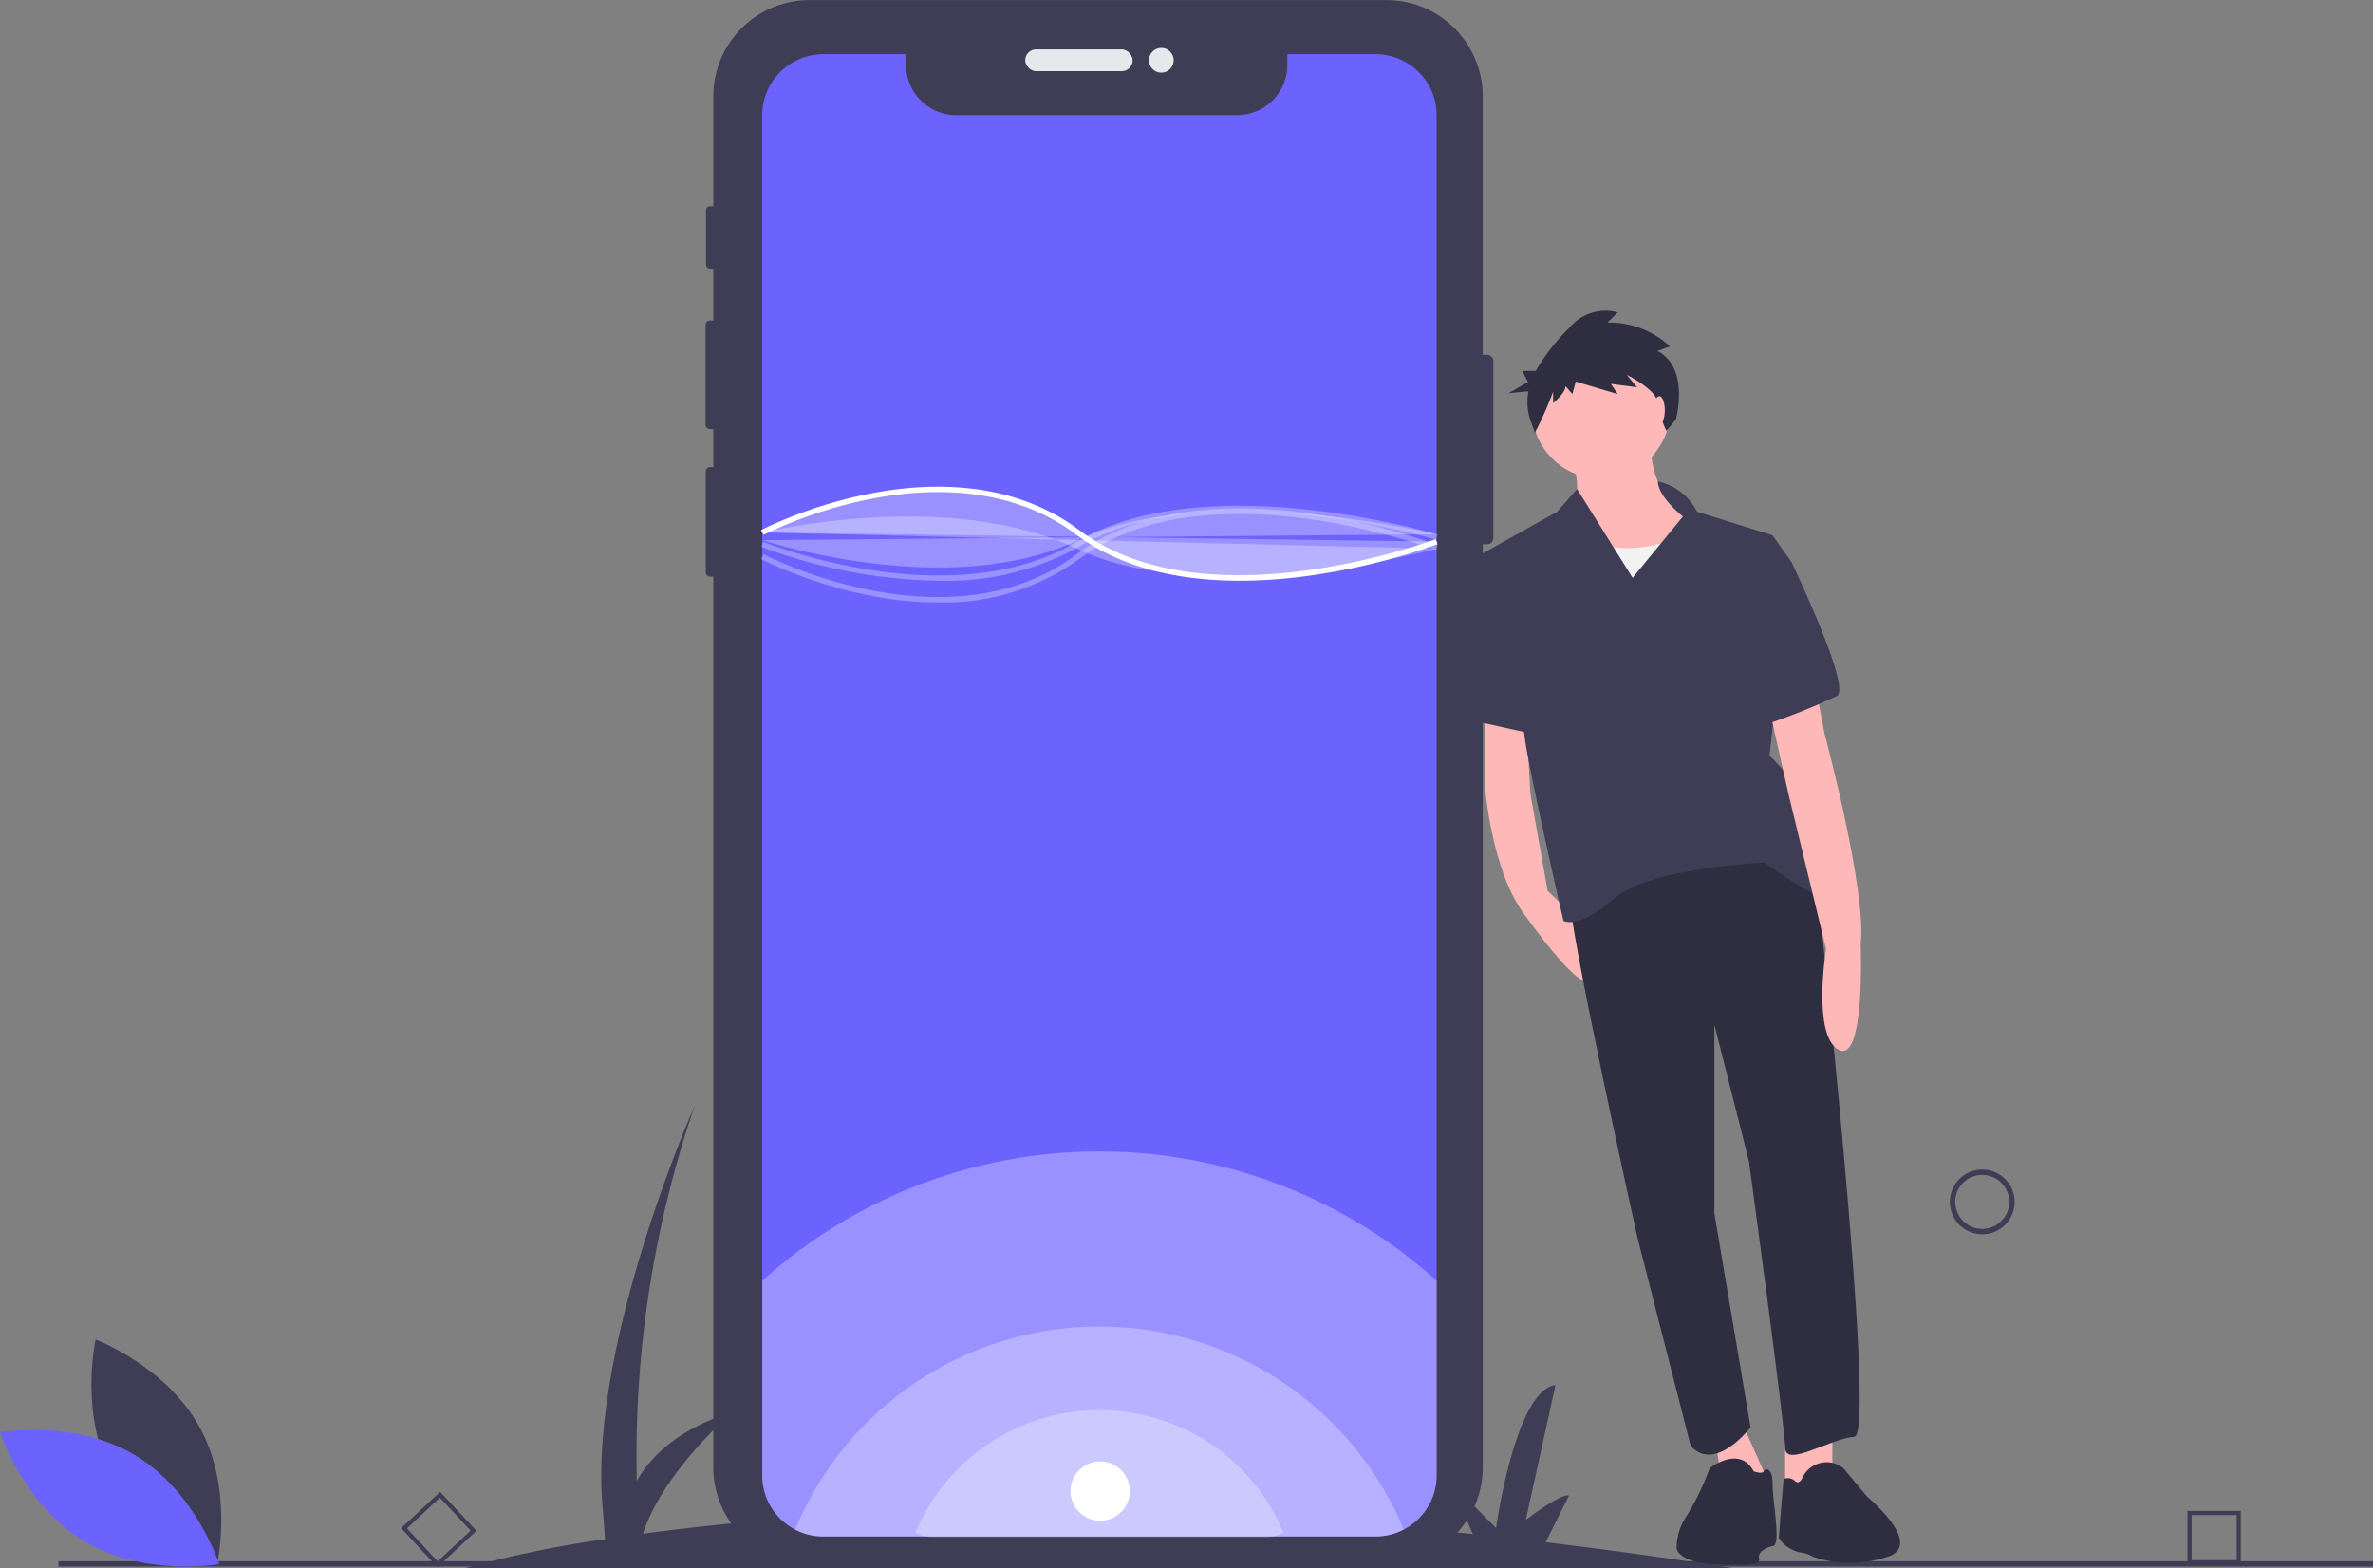 <svg xmlns="http://www.w3.org/2000/svg" width="155.808" height="102.989" viewBox="0 0 155.808 102.989"><rect x="0" y="0" width="155.808" height="102.989" fill="#808080" stroke="none"/><defs><style>.a{fill:#3f3d56;}.b{fill:#e6e8ec;}.c{fill:#6c63ff;}.d,.e{fill:#fff;}.d{opacity:0.3;}.f{fill:#ffb8b8;}.g{fill:#2f2e41;}.h{fill:#f2f2f2;}</style></defs><g transform="translate(0 0)"><path class="a" d="M415.69,599.557q-6.462-1.012-12.426-1.721l1.531-3.062c-.531-.177-2.834,1.594-2.834,1.594l1.949-8.858c-2.657.354-3.9,9.389-3.9,9.389L397,593.888l1.483,3.41a274.542,274.542,0,0,0-31.492-1.586l1.311-2.621c-.531-.177-2.834,1.594-2.834,1.594l1.949-8.858c-2.657.354-3.9,9.389-3.9,9.389l-3.012-3.012,1.57,3.611A176.78,176.78,0,0,0,344,597.272c1.308-4.074,5.874-7.99,5.874-7.99-3.511,1.092-5.338,2.872-6.284,4.522a71.138,71.138,0,0,1,3.8-24.629s-7.086,15.944-6.023,26.573l.135,1.888a72.589,72.589,0,0,0-9.258,1.921Z" transform="translate(-301.779 -496.568)"/><path class="a" d="M885.048,597.063a2.126,2.126,0,1,1,2.126-2.126A2.126,2.126,0,0,1,885.048,597.063Zm0-3.9a1.772,1.772,0,1,0,1.772,1.771A1.772,1.772,0,0,0,885.048,593.165Z" transform="translate(-754.897 -516.017)"/><path class="a" d="M974.506,722.857h-3.5v-3.5h3.5Zm-3.228-.269h2.959v-2.959h-2.959Z" transform="translate(-827.379 -620.147)"/><path class="a" d="M311.314,717.223l-2.385-2.557,2.557-2.385,2.385,2.557Zm-2.005-2.544,2.018,2.164,2.164-2.018-2.018-2.164Z" transform="translate(-282.59 -614.322)"/><rect class="a" width="151.968" height="0.354" transform="translate(3.839 102.513)"/><path class="a" d="M473.471,183.021v11.635a.407.407,0,0,1-.406.406h-.289v60.613A6.325,6.325,0,0,1,466.452,262H428.578a6.323,6.323,0,0,1-6.323-6.324V197.188h-.209a.287.287,0,0,1-.287-.285v-6.622a.287.287,0,0,1,.287-.287h.209V187.5h-.211a.3.3,0,0,1-.3-.3v-6.532a.3.3,0,0,1,.3-.3h.211v-3.4h-.214a.265.265,0,0,1-.266-.266v-3.564a.267.267,0,0,1,.266-.268h.214v-7.217a6.323,6.323,0,0,1,6.322-6.323h37.874a6.324,6.324,0,0,1,6.324,6.323v16.968h.289A.407.407,0,0,1,473.471,183.021Z" transform="translate(-375.42 -159.325)"/><rect class="b" width="7.055" height="1.433" rx="0.716" transform="translate(67.315 3.243)"/><circle class="b" cx="0.813" cy="0.813" r="0.813" transform="translate(75.437 3.147)"/><path class="c" d="M487.04,183.438v89.3a4.013,4.013,0,0,1-4.013,4.011H446.772a4,4,0,0,1-1.853-.452,3.756,3.756,0,0,1-.39-.23,4.016,4.016,0,0,1-1.77-3.329v-89.3a4.012,4.012,0,0,1,4.013-4.013H452.2v.7a3.3,3.3,0,0,0,3.3,3.3h18.438a3.3,3.3,0,0,0,3.3-3.3v-.7h5.782A4.011,4.011,0,0,1,487.04,183.438Z" transform="translate(-392.712 -175.864)"/><path class="d" d="M487.04,594.6v12.784a4.013,4.013,0,0,1-4.013,4.011H446.772a4,4,0,0,1-1.853-.452,3.763,3.763,0,0,1-.39-.23,4.016,4.016,0,0,1-1.77-3.329V594.6a33.123,33.123,0,0,1,44.28-.005Z" transform="translate(-392.712 -510.507)"/><path class="d" d="M494.914,664.324a3.97,3.97,0,0,1-1.857.455H456.8a4,4,0,0,1-1.853-.452,21.641,21.641,0,0,1,39.965,0Z" transform="translate(-402.743 -563.893)"/><path class="d" d="M523.674,689.982a2.4,2.4,0,0,1-1.123.275H500.612a2.422,2.422,0,0,1-1.121-.273,13.1,13.1,0,0,1,24.184,0Z" transform="translate(-439.392 -589.336)"/><path class="e" d="M473.742,345.89c-3.637,0-7.628-.693-10.744-3.029-4.338-3.253-9.683-3.08-13.4-2.361a29.2,29.2,0,0,0-7.135,2.377l-.164-.314a29.577,29.577,0,0,1,7.222-2.408c3.793-.734,9.247-.909,13.691,2.424,8.326,6.245,23.235.636,23.385.579l.127.331a42.935,42.935,0,0,1-8.628,2.1A32.984,32.984,0,0,1,473.742,345.89Z" transform="translate(-392.332 -307.758)"/><path class="d" d="M442.75,351.829s12.224-2.961,20.727,1.093,23.562-.03,23.562-.03" transform="translate(-392.704 -316.868)"/><path class="d" d="M453.917,353.951a23.283,23.283,0,0,1-4.4-.439A29.579,29.579,0,0,1,442.3,351.1l.164-.314a29.205,29.205,0,0,0,7.135,2.377c3.719.719,9.064.892,13.4-2.361,4.441-3.33,10.661-3.321,15.1-2.727a42.93,42.93,0,0,1,8.629,2.1l-.127.331c-.15-.057-15.058-5.666-23.385.579A15.223,15.223,0,0,1,453.917,353.951Z" transform="translate(-392.331 -314.39)"/><path class="d" d="M454.045,351.7a34.774,34.774,0,0,1-11.666-2.235l.135-.328c.121.05,12.239,4.943,20.568.011,8.472-5.017,23.545-.539,23.7-.493l-.1.339c-.15-.045-15.075-4.479-23.413.459A17.993,17.993,0,0,1,454.045,351.7Z" transform="translate(-392.398 -313.562)"/><path class="d" d="M442.76,350.649s12.222,4.054,20.725,0,23.555-.383,23.555-.383" transform="translate(-392.712 -315.186)"/><path class="f" d="M710.519,420.725v5.165s.413,5.784,2.686,8.676c0,0,3.718,5.268,4.235,4.132l-.636-3.741-2.153-2.044-1.136-6.4-.31-5.784Z" transform="translate(-613.036 -374.417)"/><path class="f" d="M664.732,524.941v3.822l-3.1,1.136v-4.442Z" transform="translate(-544.422 -431.945)"/><path class="f" d="M636.841,522.609l2.066,4.648-2.892,1.24-.62-4.545Z" transform="translate(-522.832 -430.026)"/><path class="g" d="M758.086,467.5s4.132,37.288,2.582,37.391-4.545,2.066-4.545.723-2.376-18.8-2.376-18.8l-2.272-8.986v12.395l2.376,14.048s-2.272,3-3.925,1.24l-3.512-13.738s-4.648-20.865-4.442-22.518C741.973,469.255,752.612,460.165,758.086,467.5Z" transform="translate(-638.912 -410.552)"/><path class="g" d="M821.1,702.349a1.749,1.749,0,0,1,2.686-.62l1.549,1.859s3.995,3.308,1.16,4.017a7.7,7.7,0,0,1-4.672-.047,2.259,2.259,0,0,0-.93-.31,2.25,2.25,0,0,1-1.343-.93c0-.207.31-3.867.31-3.867a.651.651,0,0,1,.723.1C820.893,702.865,821.1,702.349,821.1,702.349Z" transform="translate(-702.752 -605.325)"/><path class="g" d="M783.821,700.575s1.963-1.549,2.892.207c0,0,.585.207.654,0s.585-.31.585.826.561,3.97.044,4.073-1.033.413-.93.826-.561.471-2.937.368-2.479-1.033-2.479-1.033a3.737,3.737,0,0,1,.62-2.066A16.753,16.753,0,0,0,783.821,700.575Z" transform="translate(-671.568 -604.171)"/><path class="f" d="M744.507,321.6s-.517,3.822,2.789,5.165-7.334,5.784-8.367,3.2.207-3.409.207-3.409,1.033-1.033.1-3.822Z" transform="translate(-636.075 -292.856)"/><circle class="f" cx="4.545" cy="4.545" r="4.545" transform="translate(100.581 22.345)"/><path class="h" d="M741.659,357.755a7.887,7.887,0,0,1-6.094.413c-3-1.24-2.892,4.132-2.892,4.132l1.549,4.028,10.742-1.033-.723-6.2Z" transform="translate(-631.265 -322.602)"/><path class="a" d="M719.972,337.8a3.75,3.75,0,0,1,2.572,1.985l4.958,1.549,1.24,1.756L727.3,355.8s2.686,2.582,2.686,4.028,3.305,6.4,1.653,5.784a29.017,29.017,0,0,1-4.648-2.789s-7.54.31-9.916,2.376-3.305,1.446-3.305,1.446-2.479-10.742-2.582-12.395-3-11.569-3-11.569l5.165-2.892,1.315-1.492,3.643,5.831,3.305-4.028S719.982,338.814,719.972,337.8Z" transform="translate(-611.118 -306.186)"/><path class="f" d="M818.568,412.562l.62,3.305s2.789,10.329,2.376,13.841c0,0,.31,7.85-1.446,6.921s-.826-6.611-.826-6.611l-2.479-10.226-1.343-5.991Z" transform="translate(-699.394 -367.7)"/><path class="a" d="M814.067,364.168l1.033.62s3.925,8.16,3,8.78a39.575,39.575,0,0,1-4.958,1.963Z" transform="translate(-697.475 -327.879)"/><path class="a" d="M548.017,205.77l-2.427-.052-.568.981.723,10.019,3.718.826Z" transform="translate(-448.469 -169.274)"/><path class="g" d="M729.128,277.135l.819-.3a5.825,5.825,0,0,0-4.1-1.564l.67-.67a3.04,3.04,0,0,0-3.128.968,13.309,13.309,0,0,0-2.254,2.877h-.877l.366.732-1.281.732,1.315-.132a3.7,3.7,0,0,0,.124,1.9l.3.819a23.62,23.62,0,0,0,1.192-2.681v.745s.819-.67.819-1.117l.447.521.223-.819,2.755.819-.447-.67,1.713.223-.67-.819s1.936.968,2.011,1.787a6.914,6.914,0,0,0,.586,1.887l.62-.723S731.288,278.252,729.128,277.135Z" transform="translate(-620.301 -254.089)"/><ellipse class="f" cx="0.362" cy="0.93" rx="0.362" ry="0.93" transform="translate(108.586 26.011)"/><path class="a" d="M195.5,664.767c2.2,4.083,6.875,5.836,6.875,5.836s1.1-4.867-1.1-8.951-6.875-5.836-6.875-5.836S193.3,660.684,195.5,664.767Z" transform="translate(-188.122 -567.861)"/><path class="c" d="M169.139,690.982c3.975,2.392,5.506,7.142,5.506,7.142s-4.914.873-8.889-1.519-5.506-7.142-5.506-7.142S165.164,688.59,169.139,690.982Z" transform="translate(-160.25 -595.419)"/><path class="d" d="M442.76,343.509s12.222-6.378,20.725,0,23.555.6,23.555.6" transform="translate(-392.712 -308.548)"/><circle class="e" cx="1.949" cy="1.949" r="1.949" transform="translate(70.286 95.96)"/></g></svg>